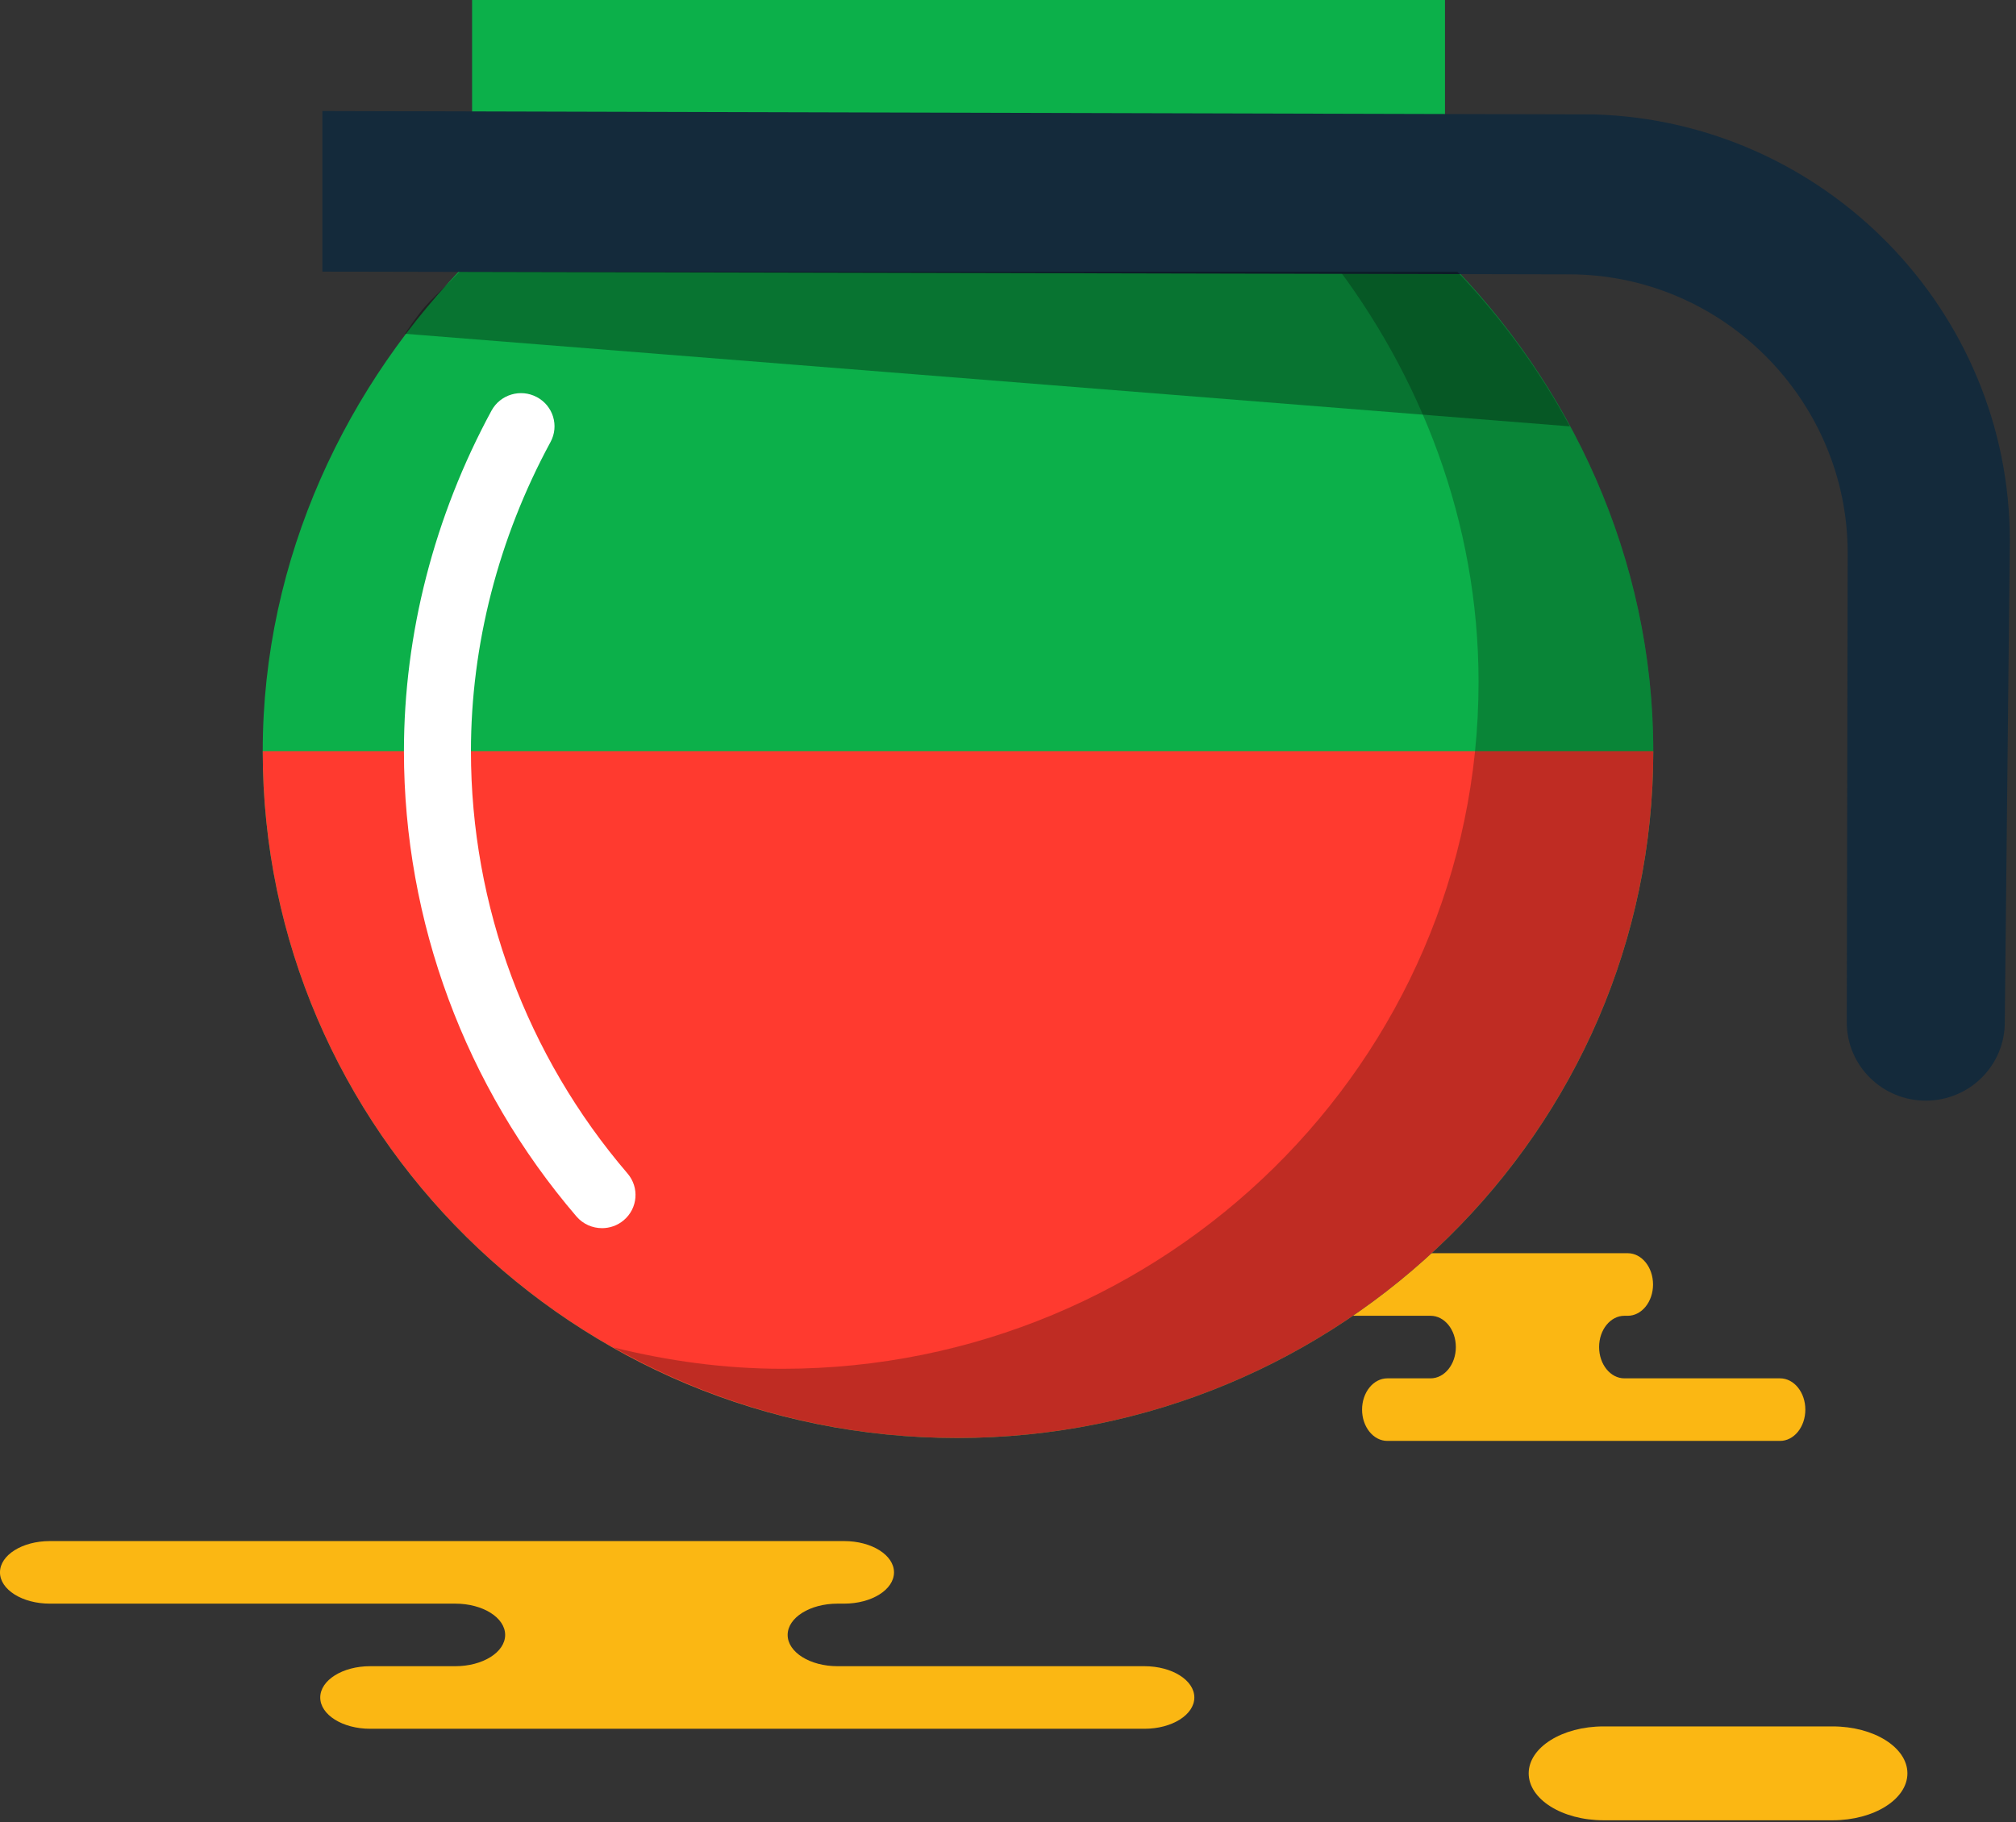<svg xmlns="http://www.w3.org/2000/svg" xmlns:xlink="http://www.w3.org/1999/xlink" preserveAspectRatio="xMidYMid" width="219" height="198" viewBox="0 0 219 198">
  <rect x="0" y="0" width="219" height="198" fill="#333333" stroke="none"/>
  <defs>
    <style>

      .cls-3 {
        fill: #fbb713;
      }

      .cls-6 {
        fill: #0cb04a;
      }

      .cls-8 {
        fill: #ff3a2f;
      }

      .cls-9 {
        fill: #020403;
        opacity: 0.25;
      }

      .cls-10 {
        fill: #142a3b;
      }

      .cls-11 {
        fill: #020403;
        opacity: 0.35;
      }

      .cls-12 {
        fill: #ffffff;
      }
    </style>
  </defs>
  <g id="group-6svg">
    <path d="M76.189,167.451 C76.189,167.451 91.702,167.451 91.702,167.451 C94.693,167.451 97.117,168.973 97.117,170.850 C97.117,172.727 94.693,174.249 91.702,174.249 C91.702,174.249 90.979,174.249 90.979,174.249 C87.989,174.249 85.563,175.771 85.563,177.648 C85.563,179.525 87.989,181.047 90.979,181.047 C90.979,181.047 124.326,181.047 124.326,181.047 C127.318,181.047 129.742,182.569 129.742,184.447 C129.742,186.324 127.318,187.846 124.326,187.846 C124.326,187.846 84.251,187.846 84.251,187.846 C84.251,187.846 40.205,187.846 40.205,187.846 C37.214,187.846 34.789,186.324 34.789,184.447 C34.789,182.569 37.214,181.047 40.205,181.047 C40.205,181.047 49.460,181.047 49.460,181.047 C52.451,181.047 54.875,179.525 54.875,177.648 C54.875,175.771 52.451,174.249 49.460,174.249 C49.460,174.249 5.413,174.249 5.413,174.249 C2.422,174.249 -0.002,172.727 -0.002,170.850 C-0.002,168.973 2.422,167.451 5.413,167.451 C5.413,167.451 15.823,167.451 15.823,167.451 C15.823,167.451 76.189,167.451 76.189,167.451 Z" id="path-1" class="cls-3" fill-rule="evenodd"/>
    <path d="M168.957,136.172 C168.957,136.172 176.824,136.172 176.824,136.172 C178.341,136.172 179.571,137.694 179.571,139.571 C179.571,141.448 178.341,142.971 176.824,142.971 C176.824,142.971 176.458,142.971 176.458,142.971 C174.942,142.971 173.712,144.492 173.712,146.369 C173.712,148.247 174.942,149.769 176.458,149.769 C176.458,149.769 193.369,149.769 193.369,149.769 C194.887,149.769 196.116,151.290 196.116,153.168 C196.116,155.045 194.887,156.567 193.369,156.567 C193.369,156.567 173.046,156.567 173.046,156.567 C173.046,156.567 150.710,156.567 150.710,156.567 C149.192,156.567 147.963,155.045 147.963,153.168 C147.963,151.290 149.192,149.769 150.710,149.769 C150.710,149.769 155.403,149.769 155.403,149.769 C156.919,149.769 158.150,148.247 158.150,146.369 C158.150,144.492 156.919,142.971 155.403,142.971 C155.403,142.971 133.065,142.971 133.065,142.971 C131.549,142.971 130.319,141.448 130.319,139.571 C130.319,137.694 131.549,136.172 133.065,136.172 C133.065,136.172 138.346,136.172 138.346,136.172 C138.346,136.172 168.957,136.172 168.957,136.172 Z" id="path-2" class="cls-3" fill-rule="evenodd"/>
    <path d="M199.081,197.788 C203.567,197.788 207.204,195.506 207.204,192.689 C207.204,189.874 203.567,187.590 199.081,187.590 C199.081,187.590 174.187,187.590 174.187,187.590 C169.701,187.590 166.064,189.874 166.064,192.689 C166.064,195.506 169.701,197.788 174.187,197.788 C174.187,197.788 199.081,197.788 199.081,197.788 Z" id="path-3" class="cls-3" fill-rule="evenodd"/>
    <path d="M156.971,14.486 C156.971,14.486 156.971,-0.015 156.971,-0.015 C156.971,-0.015 51.283,-0.015 51.283,-0.015 C51.283,-0.015 51.283,14.486 51.283,14.486 C51.283,14.486 156.971,14.486 156.971,14.486 Z" id="path-4" class="cls-6" fill-rule="evenodd"/>
    <path d="M156.959,28.034 C170.509,41.599 179.597,60.589 179.597,81.626 C179.597,122.839 145.573,156.250 103.970,156.250 C62.367,156.250 28.539,122.839 28.539,81.626 C28.539,60.589 37.721,41.599 51.270,28.034 C51.270,28.034 156.959,28.034 156.959,28.034 Z" id="path-5" class="cls-6" fill-rule="evenodd"/>
    <path d="M179.597,81.626 C179.597,122.839 145.573,156.250 103.970,156.250 C62.367,156.250 28.539,122.839 28.539,81.626 C28.539,81.626 179.597,81.626 179.597,81.626 Z" id="path-6" class="cls-8" fill-rule="evenodd"/>
    <path d="M156.959,28.034 C156.959,28.034 144.497,28.034 144.497,28.034 C154.331,40.727 160.617,56.688 160.617,74.105 C160.617,115.319 126.594,148.730 84.991,148.730 C78.657,148.730 72.538,147.870 66.656,146.412 C77.673,152.640 90.391,156.250 103.970,156.250 C145.573,156.250 179.597,122.839 179.597,81.626 C179.597,60.589 170.509,41.598 156.959,28.034 Z" id="path-7" class="cls-9" fill-rule="evenodd"/>
    <path d="M173.231,12.433 C173.231,12.433 35.023,12.065 35.023,12.065 C35.023,12.065 35.023,29.516 35.023,29.516 C35.023,29.516 170.454,29.811 170.454,29.811 C187.167,29.811 200.716,43.529 200.716,60.086 C200.716,60.086 200.618,111.093 200.618,111.093 C200.618,115.788 204.461,119.595 209.200,119.595 C213.940,119.595 217.781,115.788 217.781,111.093 C217.781,111.093 218.330,58.743 218.330,58.743 C218.330,33.766 198.260,13.195 173.231,12.433 Z" id="path-8" class="cls-10" fill-rule="evenodd"/>
    <path d="M43.990,36.267 C43.990,36.267 170.535,46.328 170.535,46.328 C167.197,40.145 163.051,34.510 158.321,29.528 C158.321,29.528 49.908,29.528 49.908,29.528 C46.833,32.766 46.515,32.498 43.990,36.267 Z" id="path-9" class="cls-11" fill-rule="evenodd"/>
    <path d="M65.401,133.450 C64.367,133.450 63.344,133.019 62.622,132.179 C50.536,118.077 43.880,100.123 43.880,81.626 C43.880,68.895 47.171,56.098 53.393,44.618 C54.346,42.866 56.545,42.203 58.318,43.148 C60.092,44.090 60.756,46.275 59.804,48.029 C54.147,58.464 51.159,70.081 51.159,81.626 C51.159,98.416 57.200,114.712 68.172,127.512 C69.473,129.030 69.285,131.304 67.753,132.593 C67.068,133.169 66.232,133.450 65.401,133.450 Z" id="path-10" class="cls-12" fill-rule="evenodd"/>
  </g>
</svg>
